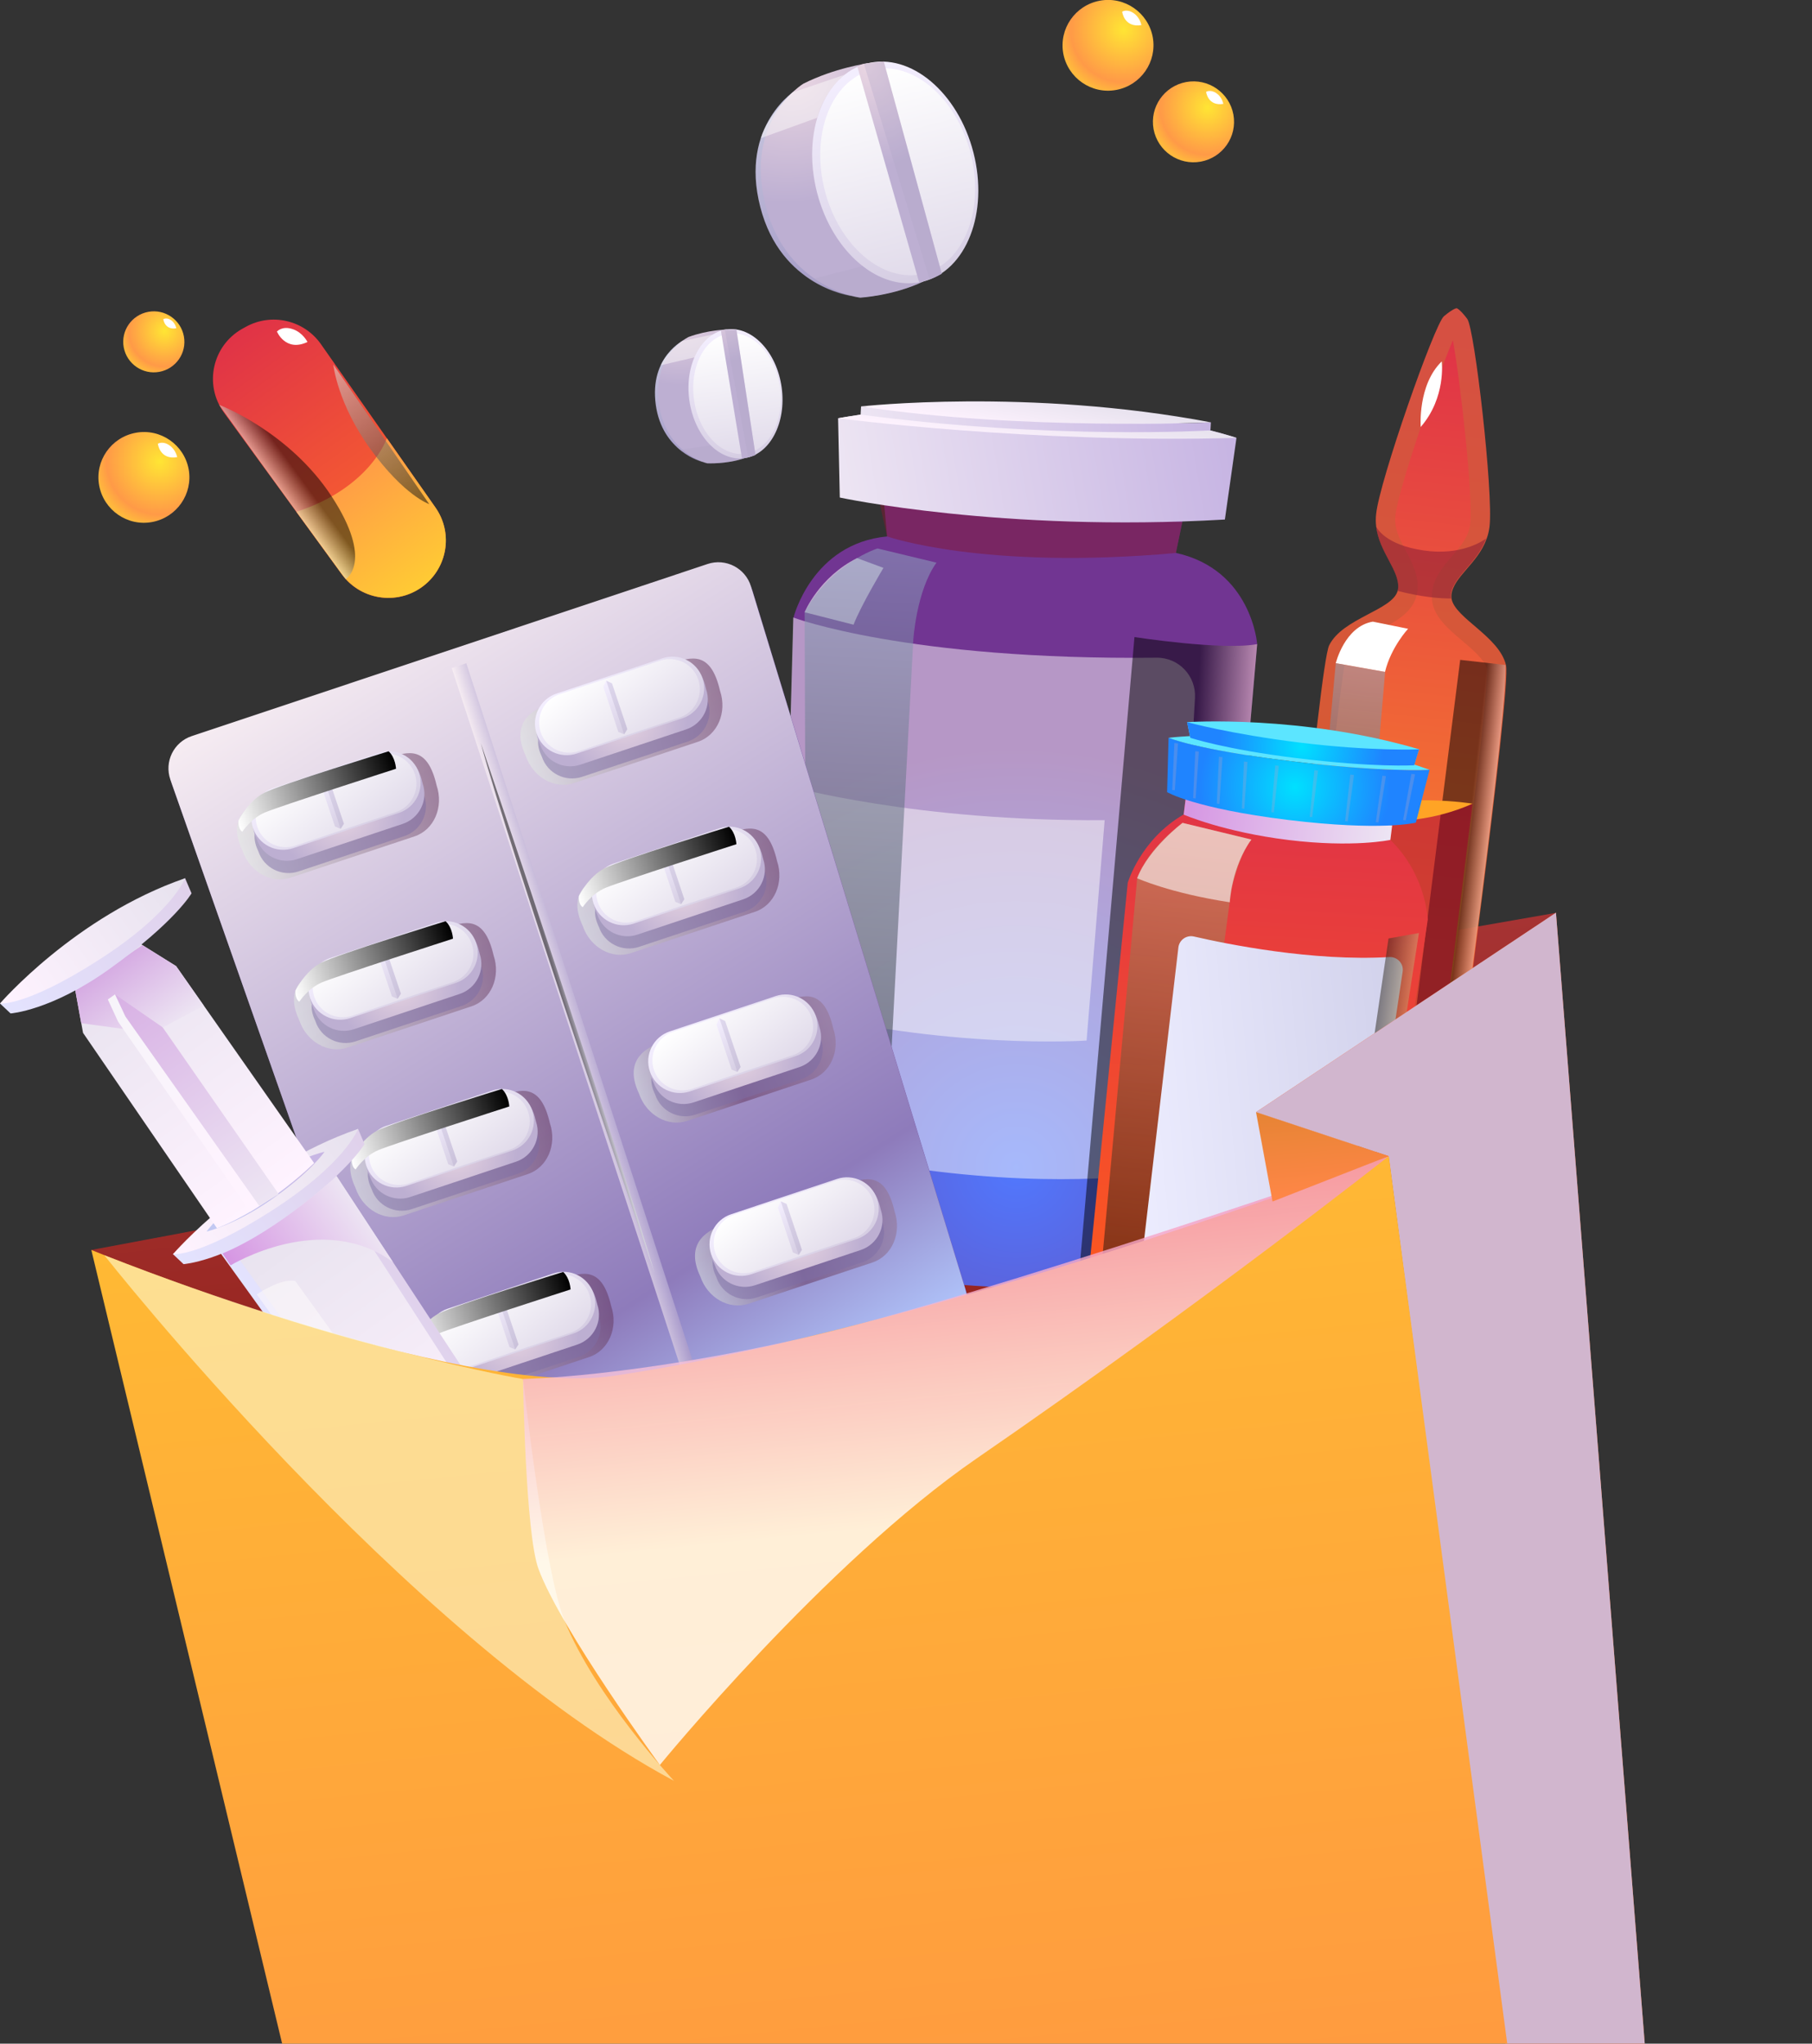 <svg width="133" height="150" viewBox="0 0 133 150" fill="none" xmlns="http://www.w3.org/2000/svg">
<rect x="0" y="0" width="133" height="150" fill="#333333" stroke="none"/>
<g clip-path="url(#clip0_245_919)">
<path fill-rule="evenodd" clip-rule="evenodd" d="M6.703 91.744L26.446 88.039L23.507 82.843L114.214 66.999L92.201 81.636L101.934 84.867C101.934 84.867 62.541 101.51 42.941 103.009C23.332 104.508 6.712 91.752 6.712 91.752L6.703 91.744Z" fill="url(#paint0_linear_245_919)"/>
<path opacity="0.8" fill-rule="evenodd" clip-rule="evenodd" d="M106.818 80.587C106.818 80.587 104.631 82.036 100.281 81.553C96.116 81.087 94.121 79.172 94.121 79.172C94.121 79.172 96.809 48.898 97.56 47.366C98.545 45.368 102.193 44.794 102.585 43.37C102.602 43.32 102.611 43.27 102.619 43.22C102.769 41.888 101.233 40.556 101.008 38.624V38.608C100.974 38.324 100.974 38.033 101.008 37.725C101.258 35.285 105.29 23.796 105.983 23.213C106.676 22.63 106.918 22.622 106.918 22.622C106.918 22.622 107.152 22.68 107.694 23.404C108.245 24.129 109.623 36.226 109.33 38.657C109.289 38.974 109.222 39.265 109.122 39.532C108.471 41.372 106.676 42.329 106.534 43.661C106.526 43.753 106.534 43.844 106.542 43.936C106.784 45.368 110.048 46.717 110.541 48.823C110.942 50.489 106.851 80.604 106.851 80.604L106.818 80.587Z" fill="url(#paint1_linear_245_919)"/>
<path fill-rule="evenodd" clip-rule="evenodd" d="M100.44 80.146C97.944 79.871 96.35 79.022 95.607 78.522C96.608 67.282 98.311 49.748 98.862 47.941C99.196 47.325 100.223 46.792 101.125 46.317C102.477 45.61 103.871 44.877 104.038 43.378C104.163 42.263 103.646 41.297 103.195 40.439C102.744 39.598 102.318 38.799 102.418 37.866C102.619 35.918 105.44 27.784 106.642 24.978C107.193 27.983 108.145 36.534 107.911 38.483C107.803 39.407 107.21 40.089 106.584 40.814C105.95 41.547 105.232 42.379 105.106 43.495C104.939 44.993 106.133 46.017 107.294 47C108.07 47.658 108.946 48.407 109.138 49.081C109.272 50.963 107.043 68.464 105.532 79.646C104.739 79.963 103.036 80.429 100.457 80.146H100.44Z" fill="url(#paint2_linear_245_919)"/>
<path fill-rule="evenodd" clip-rule="evenodd" d="M104.28 31.339C104.28 31.339 104.046 28.25 105.824 26.526C105.824 26.526 106.158 29.174 104.28 31.339Z" fill="white"/>
<g style="mix-blend-mode:multiply" opacity="0.5">
<path fill-rule="evenodd" clip-rule="evenodd" d="M106.492 43.653C106.484 43.745 106.492 43.836 106.501 43.928C105.674 43.928 104.372 43.828 102.577 43.37C102.594 43.32 102.602 43.27 102.611 43.22C102.761 41.888 101.225 40.556 100.999 38.624C101.066 38.774 101.676 39.981 104.464 40.398C107.26 40.822 108.896 39.665 109.08 39.523C108.429 41.363 106.634 42.321 106.492 43.653Z" fill="#811734"/>
</g>
<path style="mix-blend-mode:screen" opacity="0.5" fill-rule="evenodd" clip-rule="evenodd" d="M110.507 48.807L107.177 48.432L102.986 81.611C102.986 81.611 105.44 81.403 106.809 80.579C106.809 80.579 110.716 52.046 110.499 48.798L110.507 48.807Z" fill="url(#paint3_linear_245_919)"/>
<g style="mix-blend-mode:multiply" opacity="0.5">
<path fill-rule="evenodd" clip-rule="evenodd" d="M97.034 59.622C97.034 59.622 102.853 60.68 108.087 58.989L105.515 79.646C105.515 79.646 101.659 81.578 95.607 78.522L97.034 59.614V59.622Z" fill="#A70034"/>
</g>
<path fill-rule="evenodd" clip-rule="evenodd" d="M108.087 58.989C108.087 58.989 103.103 58.115 97.034 59.622C97.034 59.622 102.502 61.471 108.087 58.989Z" fill="#FFA425"/>
<path fill-rule="evenodd" clip-rule="evenodd" d="M98.044 48.682C98.044 48.682 98.695 45.976 100.766 45.626L103.353 46.151C103.353 46.151 102.101 47.491 101.659 49.315L98.036 48.673L98.044 48.682Z" fill="white"/>
<path style="mix-blend-mode:screen" opacity="0.5" fill-rule="evenodd" clip-rule="evenodd" d="M101.667 49.323L99.238 77.74L95.398 77.315L98.044 48.682L101.667 49.323Z" fill="url(#paint4_linear_245_919)"/>
<path fill-rule="evenodd" clip-rule="evenodd" d="M86.307 40.589L87.15 36.526L75.856 35.877L64.737 35.244L65.112 39.374C59.595 39.89 58.242 45.327 58.242 45.327L56.99 91.694C56.99 91.694 61.632 93.809 72.517 94.433C83.619 95.066 88.261 93.484 88.261 93.484L92.276 47.275C92.276 47.275 91.875 41.805 86.307 40.581V40.589Z" fill="url(#paint5_radial_245_919)"/>
<g style="mix-blend-mode:multiply" opacity="0.5">
<path fill-rule="evenodd" clip-rule="evenodd" d="M65.112 39.373C65.112 39.373 72.158 41.863 86.308 40.589L86.783 38.308L64.595 37.034L65.112 39.373Z" fill="#811734"/>
</g>
<path fill-rule="evenodd" clip-rule="evenodd" d="M61.64 36.518C61.64 36.518 73.535 39.082 89.905 38.133L90.757 32.138C90.757 32.138 78.352 27.859 61.515 30.698L61.64 36.518Z" fill="url(#paint6_linear_245_919)"/>
<path fill-rule="evenodd" clip-rule="evenodd" d="M61.515 30.698C61.515 30.698 75.739 32.571 90.757 32.138C90.757 32.138 77.793 27.826 61.515 30.698Z" fill="url(#paint7_linear_245_919)"/>
<path fill-rule="evenodd" clip-rule="evenodd" d="M88.845 31.589C88.845 31.589 77.342 32.297 63.167 30.431L63.201 29.832C63.201 29.832 78.527 31.472 88.879 30.998L88.845 31.589Z" fill="url(#paint8_linear_245_919)"/>
<path fill-rule="evenodd" clip-rule="evenodd" d="M63.201 29.832C63.201 29.832 75.455 28.458 88.879 30.998C88.879 30.998 74.996 31.622 63.201 29.832Z" fill="url(#paint9_linear_245_919)"/>
<g style="mix-blend-mode:soft-light" opacity="0.5">
<path fill-rule="evenodd" clip-rule="evenodd" d="M58.234 45.327C58.234 45.327 66.565 48.474 84.897 48.274C86.516 48.257 87.802 49.614 87.71 51.23L85.84 83.684C85.765 85.058 84.688 86.174 83.311 86.307C79.078 86.707 69.528 87.007 57.182 83.751L58.226 45.327H58.234Z" fill="#FBF9FA"/>
</g>
<g style="mix-blend-mode:soft-light" opacity="0.5">
<path fill-rule="evenodd" clip-rule="evenodd" d="M57.9 57.699C57.9 57.699 67.216 60.313 81.082 60.197L79.754 76.374C79.754 76.374 69.503 77.082 57.466 73.976L57.908 57.699H57.9Z" fill="#FBF9FA"/>
</g>
<path style="mix-blend-mode:screen" opacity="0.5" fill-rule="evenodd" clip-rule="evenodd" d="M92.276 47.275L88.261 93.484C88.261 93.484 84.813 94.65 79.112 94.567L83.269 46.759C83.269 46.759 89.713 47.758 92.284 47.275H92.276Z" fill="url(#paint10_linear_245_919)"/>
<g style="mix-blend-mode:soft-light" opacity="0.6">
<path fill-rule="evenodd" clip-rule="evenodd" d="M59.06 44.935C59.06 44.935 60.104 42.371 62.909 40.964L64.845 41.68C64.845 41.68 63.193 44.436 62.65 45.851L59.052 44.935H59.06Z" fill="#FBF9FA"/>
</g>
<path style="mix-blend-mode:screen" opacity="0.5" fill-rule="evenodd" clip-rule="evenodd" d="M59.06 44.935L59.227 90.695C59.227 90.695 59.954 91.386 64.653 91.777L67.032 47.025C67.032 47.025 67.241 43.395 68.736 41.297L64.411 40.256C64.411 40.256 61.014 41.313 59.06 44.935Z" fill="url(#paint11_linear_245_919)"/>
<path fill-rule="evenodd" clip-rule="evenodd" d="M102.051 61.645L102.293 59.706L94.705 58.773L87.117 57.841L86.875 59.781C83.695 61.629 82.776 64.793 82.776 64.793L79.679 95.757C79.679 95.757 82.484 97.988 89.596 98.863C97.276 99.803 100.19 98.305 100.19 98.305L104.798 67.49C104.798 67.49 104.681 64.193 102.043 61.637L102.051 61.645Z" fill="url(#paint12_linear_245_919)"/>
<path style="mix-blend-mode:multiply" fill-rule="evenodd" clip-rule="evenodd" d="M86.875 59.789C86.875 59.789 89.814 61.071 94.572 61.654C99.33 62.237 102.051 61.646 102.051 61.646L102.185 60.58L87.025 58.632L86.883 59.789H86.875Z" fill="url(#paint13_linear_245_919)"/>
<path fill-rule="evenodd" clip-rule="evenodd" d="M85.773 54.152L85.665 58.14C85.665 58.14 87.635 59.331 94.53 60.18C101.425 61.021 103.921 60.38 103.921 60.38L104.931 56.5C104.931 56.5 101.509 56.7 94.68 55.859C87.852 55.018 85.773 54.152 85.773 54.152Z" fill="url(#paint14_radial_245_919)"/>
<path fill-rule="evenodd" clip-rule="evenodd" d="M85.773 54.152C85.773 54.152 95.098 52.987 104.931 56.5C104.931 56.5 101.617 56.708 94.68 55.859C87.735 55.01 85.773 54.152 85.773 54.152Z" fill="#5CE5FF"/>
<path fill-rule="evenodd" clip-rule="evenodd" d="M87.343 54.027L87.134 53.003C87.134 53.003 95.482 52.445 104.155 54.993L103.729 56.35C103.729 56.35 100.666 56.2 95.106 55.518C89.538 54.835 87.343 54.027 87.343 54.027Z" fill="#5CE5FF"/>
<path fill-rule="evenodd" clip-rule="evenodd" d="M87.134 53.003C87.134 53.003 90.239 53.869 95.457 54.51C100.674 55.151 104.155 55.001 104.155 55.001L103.804 56.167C103.804 56.167 100.941 56.358 95.089 55.634C89.889 54.993 87.368 54.152 87.368 54.152L87.134 53.011V53.003Z" fill="url(#paint15_radial_245_919)"/>
<g style="mix-blend-mode:multiply" opacity="0.3">
<path fill-rule="evenodd" clip-rule="evenodd" d="M86.04 57.982L86.199 54.535L86.466 54.569L86.232 58.007L86.04 57.982Z" fill="#AFA4C6"/>
</g>
<g style="mix-blend-mode:multiply" opacity="0.3">
<path fill-rule="evenodd" clip-rule="evenodd" d="M87.576 58.581L87.735 55.135L87.994 55.168L87.76 58.606L87.576 58.581Z" fill="#AFA4C6"/>
</g>
<g style="mix-blend-mode:multiply" opacity="0.3">
<path fill-rule="evenodd" clip-rule="evenodd" d="M89.313 58.981L89.471 55.542L89.73 55.576L89.505 59.006L89.313 58.981Z" fill="#AFA4C6"/>
</g>
<g style="mix-blend-mode:multiply" opacity="0.3">
<path fill-rule="evenodd" clip-rule="evenodd" d="M91.149 59.339L91.308 55.892L91.567 55.926L91.333 59.364L91.149 59.339Z" fill="#AFA4C6"/>
</g>
<g style="mix-blend-mode:multiply" opacity="0.3">
<path fill-rule="evenodd" clip-rule="evenodd" d="M100.983 60.338L101.467 56.933L101.726 56.966L101.175 60.363L100.983 60.338Z" fill="#AFA4C6"/>
</g>
<g style="mix-blend-mode:multiply" opacity="0.3">
<path fill-rule="evenodd" clip-rule="evenodd" d="M93.311 59.606L93.603 56.175L93.862 56.209L93.503 59.631L93.311 59.606Z" fill="#AFA4C6"/>
</g>
<g style="mix-blend-mode:multiply" opacity="0.3">
<path fill-rule="evenodd" clip-rule="evenodd" d="M96.133 59.956L96.475 56.525L96.742 56.559L96.317 59.972L96.133 59.956Z" fill="#AFA4C6"/>
</g>
<g style="mix-blend-mode:multiply" opacity="0.3">
<path fill-rule="evenodd" clip-rule="evenodd" d="M102.986 60.188L103.596 56.8L103.863 56.833L103.178 60.214L102.986 60.188Z" fill="#AFA4C6"/>
</g>
<g style="mix-blend-mode:multiply" opacity="0.3">
<path fill-rule="evenodd" clip-rule="evenodd" d="M98.729 60.272L99.113 56.85L99.38 56.883L98.921 60.297L98.729 60.272Z" fill="#AFA4C6"/>
</g>
<path style="mix-blend-mode:screen" opacity="0.5" fill-rule="evenodd" clip-rule="evenodd" d="M86.808 60.388C86.808 60.388 84.312 62.162 83.469 64.46L80.623 95.466C80.623 95.466 82.367 96.565 86.124 96.931L90.381 65.309C90.381 65.309 90.907 62.811 91.859 61.62C91.859 61.62 88.837 60.888 86.808 60.397V60.388Z" fill="url(#paint16_linear_245_919)"/>
<g style="mix-blend-mode:soft-light" opacity="0.6">
<path fill-rule="evenodd" clip-rule="evenodd" d="M83.461 64.46C83.461 64.46 85.857 65.55 90.264 66.225C90.264 66.225 90.389 63.627 91.85 61.621L86.8 60.397C86.8 60.397 84.296 62.287 83.461 64.468V64.46Z" fill="#FBF9FA"/>
</g>
<path fill-rule="evenodd" clip-rule="evenodd" d="M87.643 68.739C90.064 69.297 96.325 70.571 101.968 70.246C102.569 70.213 103.045 70.729 102.953 71.32L99.246 96.107C99.188 96.515 98.871 96.831 98.462 96.898C96.642 97.181 91.316 97.689 84.221 95.541C83.795 95.407 83.519 94.991 83.561 94.541L86.491 69.555C86.549 68.997 87.084 68.606 87.643 68.739Z" fill="url(#paint17_linear_245_919)"/>
<path style="mix-blend-mode:screen" opacity="0.5" fill-rule="evenodd" clip-rule="evenodd" d="M97.594 98.347L101.918 68.881L104.147 68.481L99.589 97.939L97.594 98.347Z" fill="url(#paint18_linear_245_919)"/>
<path fill-rule="evenodd" clip-rule="evenodd" d="M30.411 108.113L12.63 57.582C12.171 56.267 12.872 54.826 14.2 54.385L52.057 41.755C53.392 41.305 54.836 42.054 55.245 43.395L70.981 94.983C71.382 96.281 70.655 97.663 69.362 98.088L33.55 109.653C32.256 110.069 30.87 109.386 30.419 108.104L30.411 108.113Z" fill="url(#paint19_radial_245_919)"/>
<path fill-rule="evenodd" clip-rule="evenodd" d="M30.286 107.755L12.505 57.224C12.046 55.909 12.747 54.468 14.074 54.027L51.931 41.397C53.267 40.947 54.711 41.696 55.12 43.037L70.856 94.625C71.256 95.924 70.53 97.306 69.236 97.73L33.424 109.295C32.13 109.711 30.745 109.029 30.294 107.746L30.286 107.755Z" fill="url(#paint20_linear_245_919)"/>
<path fill-rule="evenodd" clip-rule="evenodd" d="M50.237 101.227L33.157 49.032L34.226 48.682L51.18 100.911L50.237 101.227Z" fill="url(#paint21_linear_245_919)"/>
<path style="mix-blend-mode:screen" opacity="0.5" fill-rule="evenodd" clip-rule="evenodd" d="M48.05 93.476C48.05 93.476 37.289 62.103 35.294 54.544C35.294 54.544 45.863 85.716 48.05 93.476Z" fill="url(#paint22_linear_245_919)"/>
<path style="mix-blend-mode:screen" opacity="0.5" fill-rule="evenodd" clip-rule="evenodd" d="M19.4 58.665L28.499 55.634C29.927 55.16 31.363 54.677 32.047 57.649C32.581 59.239 31.855 60.913 30.428 61.387L21.328 64.418C19.901 64.893 18.315 63.993 17.781 62.403C16.746 60.205 17.973 59.139 19.4 58.665Z" fill="url(#paint23_linear_245_919)"/>
<g style="mix-blend-mode:multiply" opacity="0.5">
<path fill-rule="evenodd" clip-rule="evenodd" d="M20.435 59.556L28.199 56.966C29.418 56.558 30.645 56.15 31.145 58.432C31.555 59.647 30.895 60.963 29.676 61.371L21.913 63.96C20.694 64.368 19.375 63.71 18.966 62.495C18.156 60.821 19.216 59.964 20.435 59.556Z" fill="#7E6DA5"/>
</g>
<path fill-rule="evenodd" clip-rule="evenodd" d="M20.319 58.656L28.082 56.067C29.301 55.659 30.528 55.251 31.029 57.532C31.438 58.748 30.778 60.063 29.559 60.471L21.796 63.061C20.577 63.469 19.258 62.811 18.849 61.596C18.04 59.922 19.1 59.064 20.319 58.656Z" fill="url(#paint24_radial_245_919)"/>
<path fill-rule="evenodd" clip-rule="evenodd" d="M20.043 57.849L27.806 55.259C29.025 54.851 30.344 55.509 30.753 56.725C31.162 57.94 30.503 59.256 29.284 59.664L21.521 62.253C20.302 62.661 18.983 62.003 18.574 60.788C18.165 59.572 18.824 58.257 20.043 57.849Z" fill="url(#paint25_linear_245_919)"/>
<path fill-rule="evenodd" clip-rule="evenodd" d="M20.277 57.89L27.656 55.426C28.817 55.043 30.069 55.659 30.453 56.816C30.837 57.974 30.219 59.222 29.059 59.605L21.679 62.07C20.519 62.453 19.267 61.837 18.883 60.679C18.499 59.522 19.116 58.273 20.277 57.89Z" fill="url(#paint26_linear_245_919)"/>
<path fill-rule="evenodd" clip-rule="evenodd" d="M23.683 56.9L23.474 57.358L24.584 60.655L25.002 60.838L25.244 60.463L24.108 57.091L23.683 56.9Z" fill="url(#paint27_linear_245_919)"/>
<g style="mix-blend-mode:multiply" opacity="0.3">
<path fill-rule="evenodd" clip-rule="evenodd" d="M23.683 56.9L25.002 60.838L25.244 60.463L24.108 57.091L23.683 56.9Z" fill="#AFA4C6"/>
</g>
<path style="mix-blend-mode:screen" fill-rule="evenodd" clip-rule="evenodd" d="M17.789 61.046C17.789 61.046 18.415 60.072 19.45 59.63C20.485 59.189 29.067 56.425 29.067 56.425C29.067 56.425 29.034 55.609 28.524 55.143C28.524 55.143 20.569 57.582 19.392 58.19C18.215 58.798 17.505 60.222 17.505 60.222C17.505 60.222 17.439 60.813 17.781 61.046H17.789Z" fill="url(#paint28_linear_245_919)"/>
<path style="mix-blend-mode:screen" opacity="0.5" fill-rule="evenodd" clip-rule="evenodd" d="M23.582 71.137L32.681 68.106C34.109 67.632 35.545 67.149 36.229 70.121C36.764 71.712 36.037 73.385 34.61 73.86L25.511 76.89C24.083 77.365 22.497 76.466 21.963 74.876C20.928 72.677 22.155 71.612 23.582 71.137Z" fill="url(#paint29_linear_245_919)"/>
<g style="mix-blend-mode:multiply" opacity="0.5">
<path fill-rule="evenodd" clip-rule="evenodd" d="M24.626 72.028L32.389 69.439C33.608 69.031 34.835 68.623 35.336 70.904C35.745 72.12 35.086 73.435 33.867 73.843L26.103 76.433C24.885 76.84 23.566 76.183 23.157 74.967C22.347 73.294 23.407 72.436 24.626 72.028Z" fill="#7E6DA5"/>
</g>
<path fill-rule="evenodd" clip-rule="evenodd" d="M24.501 71.137L32.264 68.548C33.483 68.14 34.71 67.732 35.211 70.013C35.62 71.229 34.961 72.544 33.742 72.952L25.978 75.542C24.759 75.95 23.441 75.292 23.032 74.076C22.222 72.403 23.282 71.545 24.501 71.137Z" fill="url(#paint30_radial_245_919)"/>
<path fill-rule="evenodd" clip-rule="evenodd" d="M24.234 70.321L31.997 67.732C33.216 67.324 34.535 67.982 34.944 69.197C35.353 70.413 34.693 71.728 33.474 72.136L25.711 74.726C24.492 75.134 23.173 74.476 22.764 73.26C22.355 72.045 23.015 70.729 24.234 70.321Z" fill="url(#paint31_linear_245_919)"/>
<path fill-rule="evenodd" clip-rule="evenodd" d="M24.459 70.371L31.838 67.906C32.999 67.523 34.251 68.14 34.635 69.297C35.019 70.454 34.401 71.703 33.241 72.086L25.861 74.551C24.701 74.934 23.449 74.318 23.065 73.16C22.681 72.003 23.299 70.754 24.459 70.371Z" fill="url(#paint32_linear_245_919)"/>
<path fill-rule="evenodd" clip-rule="evenodd" d="M27.873 69.372L27.656 69.83L28.766 73.135L29.184 73.31L29.426 72.936L28.291 69.572L27.873 69.372Z" fill="url(#paint33_linear_245_919)"/>
<g style="mix-blend-mode:multiply" opacity="0.3">
<path fill-rule="evenodd" clip-rule="evenodd" d="M27.873 69.372L29.184 73.31L29.426 72.936L28.291 69.572L27.873 69.372Z" fill="#AFA4C6"/>
</g>
<path style="mix-blend-mode:screen" fill-rule="evenodd" clip-rule="evenodd" d="M21.971 73.518C21.971 73.518 22.597 72.544 23.633 72.103C24.668 71.662 33.249 68.897 33.249 68.897C33.249 68.897 33.216 68.082 32.706 67.615C32.706 67.615 24.751 70.055 23.574 70.662C22.397 71.27 21.688 72.694 21.688 72.694C21.688 72.694 21.621 73.285 21.963 73.518H21.971Z" fill="url(#paint34_linear_245_919)"/>
<path style="mix-blend-mode:screen" opacity="0.5" fill-rule="evenodd" clip-rule="evenodd" d="M27.715 83.451L36.814 80.421C38.241 79.946 39.677 79.463 40.361 82.435C40.896 84.026 40.169 85.699 38.742 86.174L29.643 89.204C28.215 89.679 26.629 88.78 26.095 87.189C25.06 84.991 26.287 83.926 27.715 83.451Z" fill="url(#paint35_linear_245_919)"/>
<g style="mix-blend-mode:multiply" opacity="0.5">
<path fill-rule="evenodd" clip-rule="evenodd" d="M28.75 84.342L36.513 81.753C37.732 81.345 38.959 80.937 39.46 83.218C39.869 84.434 39.209 85.749 37.991 86.157L30.227 88.746C29.008 89.154 27.689 88.497 27.28 87.281C26.471 85.608 27.531 84.75 28.75 84.342Z" fill="#7E6DA5"/>
</g>
<path fill-rule="evenodd" clip-rule="evenodd" d="M28.633 83.451L36.396 80.862C37.615 80.454 38.842 80.046 39.343 82.327C39.752 83.543 39.093 84.858 37.874 85.266L30.11 87.856C28.892 88.263 27.573 87.606 27.164 86.39C26.354 84.717 27.414 83.859 28.633 83.451Z" fill="url(#paint36_radial_245_919)"/>
<path fill-rule="evenodd" clip-rule="evenodd" d="M28.357 82.635L36.121 80.046C37.34 79.638 38.658 80.296 39.068 81.511C39.477 82.727 38.817 84.042 37.598 84.45L29.835 87.04C28.616 87.448 27.297 86.79 26.888 85.574C26.479 84.359 27.139 83.043 28.357 82.635Z" fill="url(#paint37_linear_245_919)"/>
<path fill-rule="evenodd" clip-rule="evenodd" d="M28.591 82.685L35.971 80.221C37.131 79.838 38.383 80.454 38.767 81.611C39.151 82.768 38.533 84.017 37.373 84.4L29.994 86.865C28.833 87.248 27.581 86.632 27.197 85.474C26.813 84.317 27.431 83.068 28.591 82.685Z" fill="url(#paint38_linear_245_919)"/>
<path fill-rule="evenodd" clip-rule="evenodd" d="M31.997 81.686L31.788 82.144L32.898 85.449L33.316 85.624L33.558 85.25L32.423 81.886L31.997 81.686Z" fill="url(#paint39_linear_245_919)"/>
<g style="mix-blend-mode:multiply" opacity="0.3">
<path fill-rule="evenodd" clip-rule="evenodd" d="M31.997 81.686L33.316 85.624L33.558 85.25L32.423 81.886L31.997 81.686Z" fill="#AFA4C6"/>
</g>
<path style="mix-blend-mode:screen" fill-rule="evenodd" clip-rule="evenodd" d="M26.103 85.832C26.103 85.832 26.73 84.858 27.765 84.417C28.8 83.976 37.381 81.211 37.381 81.211C37.381 81.211 37.348 80.395 36.839 79.929C36.839 79.929 28.883 82.369 27.706 82.977C26.529 83.584 25.82 85.008 25.82 85.008C25.82 85.008 25.753 85.599 26.095 85.832H26.103Z" fill="url(#paint40_linear_245_919)"/>
<path style="mix-blend-mode:screen" opacity="0.5" fill-rule="evenodd" clip-rule="evenodd" d="M32.214 96.881L41.313 93.85C42.74 93.376 44.176 92.893 44.861 95.865C45.395 97.456 44.669 99.129 43.241 99.604L34.142 102.634C32.715 103.109 31.129 102.21 30.595 100.619C29.559 98.421 30.787 97.356 32.214 96.881Z" fill="url(#paint41_linear_245_919)"/>
<g style="mix-blend-mode:multiply" opacity="0.5">
<path fill-rule="evenodd" clip-rule="evenodd" d="M33.249 97.772L41.013 95.183C42.231 94.775 43.458 94.367 43.959 96.648C44.368 97.864 43.709 99.179 42.49 99.587L34.727 102.176C33.508 102.584 32.189 101.927 31.78 100.711C30.97 99.037 32.03 98.18 33.249 97.772Z" fill="#7E6DA5"/>
</g>
<path fill-rule="evenodd" clip-rule="evenodd" d="M33.132 96.873L40.896 94.283C42.114 93.875 43.342 93.467 43.843 95.749C44.252 96.964 43.592 98.28 42.373 98.688L34.61 101.277C33.391 101.685 32.072 101.027 31.663 99.812C30.853 98.138 31.914 97.281 33.132 96.873Z" fill="url(#paint42_radial_245_919)"/>
<path fill-rule="evenodd" clip-rule="evenodd" d="M32.857 96.057L40.62 93.467C41.839 93.059 43.158 93.717 43.567 94.933C43.976 96.148 43.317 97.464 42.098 97.872L34.334 100.461C33.116 100.869 31.797 100.211 31.388 98.996C30.979 97.78 31.638 96.465 32.857 96.057Z" fill="url(#paint43_linear_245_919)"/>
<path fill-rule="evenodd" clip-rule="evenodd" d="M33.091 96.107L40.47 93.642C41.63 93.259 42.883 93.875 43.267 95.033C43.651 96.19 43.033 97.439 41.872 97.822L34.493 100.286C33.333 100.669 32.081 100.053 31.697 98.896C31.312 97.739 31.93 96.49 33.091 96.107Z" fill="url(#paint44_linear_245_919)"/>
<path fill-rule="evenodd" clip-rule="evenodd" d="M36.496 95.108L36.288 95.566L37.398 98.871L37.815 99.046L38.057 98.68L36.922 95.308L36.496 95.108Z" fill="url(#paint45_linear_245_919)"/>
<g style="mix-blend-mode:multiply" opacity="0.3">
<path fill-rule="evenodd" clip-rule="evenodd" d="M36.496 95.108L37.815 99.046L38.057 98.68L36.922 95.308L36.496 95.108Z" fill="#AFA4C6"/>
</g>
<path style="mix-blend-mode:screen" opacity="0.5" fill-rule="evenodd" clip-rule="evenodd" d="M40.203 51.721L49.302 48.69C50.729 48.216 52.165 47.733 52.85 50.705C53.384 52.295 52.658 53.969 51.23 54.444L42.131 57.474C40.704 57.949 39.118 57.05 38.583 55.459C37.548 53.261 38.775 52.196 40.203 51.721Z" fill="url(#paint46_linear_245_919)"/>
<g style="mix-blend-mode:multiply" opacity="0.5">
<path fill-rule="evenodd" clip-rule="evenodd" d="M41.246 52.612L49.01 50.022C50.228 49.614 51.456 49.206 51.956 51.488C52.365 52.703 51.706 54.019 50.487 54.427L42.724 57.016C41.505 57.424 40.186 56.766 39.777 55.551C38.967 53.877 40.027 53.02 41.246 52.612Z" fill="#7E6DA5"/>
</g>
<path fill-rule="evenodd" clip-rule="evenodd" d="M41.121 51.721L48.885 49.132C50.103 48.724 51.33 48.316 51.831 50.597C52.24 51.812 51.581 53.128 50.362 53.536L42.599 56.125C41.38 56.533 40.061 55.876 39.652 54.66C38.842 52.986 39.902 52.129 41.121 51.721Z" fill="url(#paint47_radial_245_919)"/>
<path fill-rule="evenodd" clip-rule="evenodd" d="M40.854 50.905L48.617 48.316C49.836 47.908 51.155 48.565 51.564 49.781C51.973 50.996 51.314 52.312 50.095 52.72L42.331 55.309C41.113 55.717 39.794 55.06 39.385 53.844C38.976 52.628 39.635 51.313 40.854 50.905Z" fill="url(#paint48_linear_245_919)"/>
<path fill-rule="evenodd" clip-rule="evenodd" d="M41.079 50.955L48.459 48.49C49.619 48.107 50.871 48.723 51.255 49.881C51.639 51.038 51.022 52.287 49.861 52.67L42.482 55.134C41.321 55.517 40.069 54.901 39.685 53.744C39.301 52.587 39.919 51.338 41.079 50.955Z" fill="url(#paint49_linear_245_919)"/>
<path fill-rule="evenodd" clip-rule="evenodd" d="M44.494 49.956L44.285 50.414L45.387 53.719L45.813 53.894L46.046 53.519L44.919 50.156L44.494 49.956Z" fill="url(#paint50_linear_245_919)"/>
<g style="mix-blend-mode:multiply" opacity="0.3">
<path fill-rule="evenodd" clip-rule="evenodd" d="M44.493 49.956L45.812 53.894L46.046 53.519L44.919 50.156L44.493 49.956Z" fill="#AFA4C6"/>
</g>
<path style="mix-blend-mode:screen" opacity="0.5" fill-rule="evenodd" clip-rule="evenodd" d="M44.385 64.202L53.484 61.171C54.912 60.696 56.347 60.214 57.032 63.186C57.566 64.776 56.84 66.45 55.412 66.924L46.313 69.955C44.886 70.429 43.3 69.53 42.766 67.94C41.73 65.742 42.958 64.676 44.385 64.202Z" fill="url(#paint51_linear_245_919)"/>
<g style="mix-blend-mode:multiply" opacity="0.5">
<path fill-rule="evenodd" clip-rule="evenodd" d="M45.429 65.093L53.192 62.503C54.411 62.095 55.638 61.687 56.139 63.968C56.548 65.184 55.888 66.5 54.67 66.908L46.906 69.497C45.687 69.905 44.368 69.247 43.959 68.032C43.15 66.358 44.21 65.501 45.429 65.093Z" fill="#7E6DA5"/>
</g>
<path fill-rule="evenodd" clip-rule="evenodd" d="M45.312 64.193L53.075 61.604C54.294 61.196 55.521 60.788 56.022 63.069C56.431 64.285 55.771 65.6 54.553 66.008L46.789 68.598C45.57 69.006 44.252 68.348 43.842 67.132C43.033 65.459 44.093 64.601 45.312 64.193Z" fill="url(#paint52_radial_245_919)"/>
<path fill-rule="evenodd" clip-rule="evenodd" d="M45.036 63.386L52.8 60.796C54.018 60.388 55.337 61.046 55.746 62.262C56.155 63.477 55.496 64.793 54.277 65.201L46.514 67.79C45.295 68.198 43.976 67.54 43.567 66.325C43.158 65.109 43.817 63.794 45.036 63.386Z" fill="url(#paint53_linear_245_919)"/>
<path fill-rule="evenodd" clip-rule="evenodd" d="M45.27 63.427L52.649 60.963C53.81 60.58 55.062 61.196 55.446 62.353C55.83 63.51 55.212 64.759 54.052 65.142L46.672 67.607C45.512 67.99 44.26 67.374 43.876 66.216C43.492 65.059 44.11 63.81 45.27 63.427Z" fill="url(#paint54_linear_245_919)"/>
<path fill-rule="evenodd" clip-rule="evenodd" d="M48.676 62.428L48.467 62.895L49.569 66.192L49.995 66.366L50.228 66L49.102 62.628L48.676 62.428Z" fill="url(#paint55_linear_245_919)"/>
<g style="mix-blend-mode:multiply" opacity="0.3">
<path fill-rule="evenodd" clip-rule="evenodd" d="M48.676 62.428L49.995 66.366L50.228 66L49.102 62.628L48.676 62.428Z" fill="#AFA4C6"/>
</g>
<path style="mix-blend-mode:screen" fill-rule="evenodd" clip-rule="evenodd" d="M42.774 66.583C42.774 66.583 43.4 65.609 44.435 65.167C45.47 64.726 54.052 61.962 54.052 61.962C54.052 61.962 54.018 61.146 53.509 60.68C53.509 60.68 45.554 63.119 44.377 63.727C43.2 64.335 42.49 65.758 42.49 65.758C42.49 65.758 42.423 66.35 42.766 66.583H42.774Z" fill="url(#paint56_linear_245_919)"/>
<path style="mix-blend-mode:screen" opacity="0.5" fill-rule="evenodd" clip-rule="evenodd" d="M48.517 76.516L57.616 73.485C59.044 73.01 60.48 72.527 61.164 75.5C61.698 77.09 60.972 78.764 59.544 79.238L50.446 82.269C49.018 82.743 47.432 81.844 46.898 80.254C45.863 78.056 47.09 76.99 48.517 76.516Z" fill="url(#paint57_linear_245_919)"/>
<g style="mix-blend-mode:multiply" opacity="0.5">
<path fill-rule="evenodd" clip-rule="evenodd" d="M49.56 77.406L57.324 74.817C58.543 74.409 59.77 74.001 60.271 76.282C60.68 77.498 60.02 78.814 58.801 79.222L51.038 81.811C49.819 82.219 48.5 81.561 48.091 80.346C47.282 78.672 48.342 77.814 49.56 77.406Z" fill="#7E6DA5"/>
</g>
<path fill-rule="evenodd" clip-rule="evenodd" d="M49.435 76.507L57.199 73.918C58.418 73.51 59.645 73.102 60.146 75.383C60.555 76.599 59.895 77.914 58.676 78.322L50.913 80.912C49.694 81.32 48.375 80.662 47.966 79.446C47.157 77.773 48.217 76.915 49.435 76.507Z" fill="url(#paint58_radial_245_919)"/>
<path fill-rule="evenodd" clip-rule="evenodd" d="M49.168 75.7L56.932 73.11C58.15 72.702 59.469 73.36 59.878 74.576C60.288 75.791 59.628 77.107 58.409 77.515L50.646 80.104C49.427 80.512 48.108 79.854 47.699 78.639C47.29 77.423 47.95 76.108 49.168 75.7Z" fill="url(#paint59_linear_245_919)"/>
<path fill-rule="evenodd" clip-rule="evenodd" d="M49.394 75.741L56.773 73.277C57.933 72.894 59.186 73.51 59.57 74.667C59.954 75.824 59.336 77.073 58.175 77.456L50.796 79.921C49.636 80.304 48.384 79.688 48 78.53C47.616 77.373 48.233 76.124 49.394 75.741Z" fill="url(#paint60_linear_245_919)"/>
<path fill-rule="evenodd" clip-rule="evenodd" d="M52.808 74.742L52.591 75.208L53.701 78.505L54.118 78.68L54.361 78.314L53.225 74.942L52.808 74.742Z" fill="url(#paint61_linear_245_919)"/>
<g style="mix-blend-mode:multiply" opacity="0.3">
<path fill-rule="evenodd" clip-rule="evenodd" d="M52.808 74.742L54.118 78.68L54.361 78.314L53.225 74.942L52.808 74.742Z" fill="#AFA4C6"/>
</g>
<path style="mix-blend-mode:screen" opacity="0.5" fill-rule="evenodd" clip-rule="evenodd" d="M53.017 89.937L62.116 86.906C63.543 86.432 64.979 85.949 65.663 88.921C66.198 90.512 65.472 92.185 64.044 92.66L54.945 95.69C53.517 96.165 51.931 95.266 51.397 93.676C50.362 91.478 51.589 90.412 53.017 89.937Z" fill="url(#paint62_linear_245_919)"/>
<g style="mix-blend-mode:multiply" opacity="0.5">
<path fill-rule="evenodd" clip-rule="evenodd" d="M54.06 90.828L61.824 88.239C63.042 87.831 64.269 87.423 64.77 89.704C65.179 90.92 64.52 92.235 63.301 92.643L55.538 95.233C54.319 95.641 53 94.983 52.591 93.767C51.781 92.094 52.841 91.236 54.06 90.828Z" fill="#7E6DA5"/>
</g>
<path fill-rule="evenodd" clip-rule="evenodd" d="M53.943 89.929L61.707 87.34C62.925 86.932 64.153 86.524 64.653 88.805C65.062 90.02 64.403 91.336 63.184 91.744L55.421 94.333C54.202 94.741 52.883 94.084 52.474 92.868C51.664 91.195 52.724 90.337 53.943 89.929Z" fill="url(#paint63_radial_245_919)"/>
<path fill-rule="evenodd" clip-rule="evenodd" d="M53.668 89.121L61.431 86.532C62.65 86.124 63.969 86.782 64.378 87.997C64.787 89.213 64.127 90.528 62.909 90.936L55.145 93.526C53.926 93.934 52.608 93.276 52.199 92.06C51.789 90.845 52.449 89.529 53.668 89.121Z" fill="url(#paint64_linear_245_919)"/>
<path fill-rule="evenodd" clip-rule="evenodd" d="M53.893 89.163L61.273 86.698C62.433 86.315 63.685 86.931 64.069 88.089C64.453 89.246 63.835 90.495 62.675 90.878L55.296 93.342C54.135 93.725 52.883 93.109 52.499 91.952C52.115 90.795 52.733 89.546 53.893 89.163Z" fill="url(#paint65_linear_245_919)"/>
<path fill-rule="evenodd" clip-rule="evenodd" d="M57.307 88.172L57.099 88.63L58.201 91.927L58.626 92.11L58.86 91.736L57.733 88.364L57.307 88.172Z" fill="url(#paint66_linear_245_919)"/>
<g style="mix-blend-mode:multiply" opacity="0.3">
<path fill-rule="evenodd" clip-rule="evenodd" d="M57.307 88.172L58.626 92.11L58.86 91.736L57.733 88.364L57.307 88.172Z" fill="#AFA4C6"/>
</g>
<path style="mix-blend-mode:screen" fill-rule="evenodd" clip-rule="evenodd" d="M30.603 99.262C30.603 99.262 31.229 98.288 32.264 97.847C33.299 97.406 41.881 94.641 41.881 94.641C41.881 94.641 41.847 93.825 41.338 93.359C41.338 93.359 33.383 95.799 32.206 96.406C31.029 97.014 30.319 98.438 30.319 98.438C30.319 98.438 30.252 99.029 30.595 99.262H30.603Z" fill="url(#paint67_linear_245_919)"/>
<path fill-rule="evenodd" clip-rule="evenodd" d="M101.926 84.858L92.192 81.628L114.206 66.991L123.839 189.691L116.668 195.277L101.926 84.858Z" fill="url(#paint68_linear_245_919)"/>
<g style="mix-blend-mode:multiply">
<path fill-rule="evenodd" clip-rule="evenodd" d="M123.839 189.691L114.907 183.546L101.926 84.858L92.192 81.628L114.206 66.991L123.839 189.691Z" fill="#D1B6CE"/>
</g>
<path fill-rule="evenodd" clip-rule="evenodd" d="M38.166 122.517L15.293 90.736C15.293 90.736 20.31 88.413 23.925 85.133L45.161 117.513C45.161 117.513 42.34 120.693 38.166 122.525V122.517Z" fill="url(#paint69_linear_245_919)"/>
<path fill-rule="evenodd" clip-rule="evenodd" d="M38.166 122.517C38.166 122.517 39.969 122.767 41.747 122.534L43.091 124.407L45.078 122.983L43.792 121.193C43.792 121.193 45.286 119.286 45.161 117.505C45.161 117.505 41.455 120.893 38.166 122.517Z" fill="url(#paint70_linear_245_919)"/>
<path fill-rule="evenodd" clip-rule="evenodd" d="M31.905 112.359L37.965 108.021L23.232 85.242L16.211 90.545L31.905 112.359Z" fill="url(#paint71_linear_245_919)"/>
<path fill-rule="evenodd" clip-rule="evenodd" d="M31.905 112.359L32.531 113.225C32.531 113.225 34.927 113.874 36.688 112.609C38.458 111.343 38.742 109.095 38.742 109.095L37.966 108.013C37.966 108.013 35.228 109.97 31.905 112.351V112.359Z" fill="url(#paint72_radial_245_919)"/>
<path fill-rule="evenodd" clip-rule="evenodd" d="M12.697 92.052L13.473 92.785C13.473 92.785 16.453 92.585 20.744 89.513C25.569 86.057 26.755 83.968 26.755 83.968L26.279 82.852L12.697 92.044V92.052Z" fill="url(#paint73_linear_245_919)"/>
<path fill-rule="evenodd" clip-rule="evenodd" d="M12.697 92.052C12.697 92.052 18.215 85.649 26.279 82.86C26.279 82.86 25.369 85.408 19.809 88.946C14.55 92.293 12.697 92.052 12.697 92.052Z" fill="url(#paint74_linear_245_919)"/>
<path fill-rule="evenodd" clip-rule="evenodd" d="M15.168 90.387C15.168 90.387 16.128 88.988 18.858 87.04C21.838 84.908 23.816 84.542 23.816 84.542C23.816 84.542 22.798 86.049 19.851 88.089C17.205 89.921 15.176 90.387 15.176 90.387H15.168Z" fill="url(#paint75_linear_245_919)"/>
<path fill-rule="evenodd" clip-rule="evenodd" d="M15.928 90.154L6.094 75.808L5.242 71.12L8.982 68.448L12.931 70.912L23.056 85.366C23.056 85.366 19.826 88.605 15.936 90.145L15.928 90.154Z" fill="url(#paint76_linear_245_919)"/>
<path style="mix-blend-mode:multiply" fill-rule="evenodd" clip-rule="evenodd" d="M16.328 92.002L16.921 92.876C16.921 92.876 23.616 88.788 28.85 92.643L24.701 86.315C24.701 86.315 20.511 90.262 16.328 92.002Z" fill="url(#paint77_linear_245_919)"/>
<g style="mix-blend-mode:soft-light" opacity="0.6">
<path fill-rule="evenodd" clip-rule="evenodd" d="M38.35 122.101L18.849 95.008C18.849 95.008 20.552 93.817 21.671 94.017L40.971 120.835C40.971 120.835 39.026 121.859 38.35 122.109V122.101Z" fill="#FBF9FA"/>
</g>
<path fill-rule="evenodd" clip-rule="evenodd" d="M18.365 88.946L8.665 74.992L7.154 71.728L7.68 71.353L9.208 74.609L19.033 88.513L18.365 88.946Z" fill="url(#paint78_linear_245_919)"/>
<path style="mix-blend-mode:multiply" fill-rule="evenodd" clip-rule="evenodd" d="M8.64 70.663L20.46 87.648L19.033 88.513L9.208 74.609L7.68 71.354L8.64 70.663Z" fill="url(#paint79_linear_245_919)"/>
<path style="mix-blend-mode:multiply" fill-rule="evenodd" clip-rule="evenodd" d="M5.96 75.1L9.032 75.517L8.665 74.992L7.914 73.36L8.44 72.986L11.946 75.408L14.959 73.818L12.922 70.912L10.451 69.372L5.526 72.703L5.96 75.1Z" fill="url(#paint80_linear_245_919)"/>
<path fill-rule="evenodd" clip-rule="evenodd" d="M0 73.652L0.776 74.384C0.776 74.384 3.756 74.184 8.047 71.112C12.872 67.657 14.058 65.567 14.058 65.567L13.582 64.451L0 73.652Z" fill="url(#paint81_linear_245_919)"/>
<path fill-rule="evenodd" clip-rule="evenodd" d="M0 73.652C0 73.652 5.518 67.249 13.582 64.46C13.582 64.46 12.672 67.008 7.112 70.546C1.853 73.893 0 73.652 0 73.652Z" fill="url(#paint82_linear_245_919)"/>
<path fill-rule="evenodd" clip-rule="evenodd" d="M33.85 204.653L6.703 91.744C6.703 91.744 33.466 102.701 45.086 100.977C68.326 97.531 101.934 84.858 101.934 84.858L116.676 195.278L33.85 204.661V204.653Z" fill="url(#paint83_linear_245_919)"/>
<g style="mix-blend-mode:soft-light" opacity="0.6">
<path fill-rule="evenodd" clip-rule="evenodd" d="M7.655 92.127C7.655 92.127 29.651 120.086 49.469 130.71C49.469 130.71 43.7 124.565 41.422 118.92C39.936 115.24 38.391 101.219 38.391 101.219C38.391 101.219 25.269 99.029 7.655 92.127Z" fill="#FBF9CE"/>
</g>
<path style="mix-blend-mode:multiply" opacity="0.8" fill-rule="evenodd" clip-rule="evenodd" d="M38.391 101.219C38.391 101.219 38.558 112.551 39.527 115.165C41.163 119.586 48.434 129.544 48.434 129.544C48.434 129.544 60.571 114.699 71.674 107.055C88.553 95.432 101.934 84.858 101.934 84.858C101.934 84.858 71.899 95.249 59.111 98.172C46.33 101.102 38.4 101.211 38.4 101.211L38.391 101.219Z" fill="url(#paint84_linear_245_919)"/>
<path fill-rule="evenodd" clip-rule="evenodd" d="M92.192 81.628L93.403 88.189L101.926 84.858L92.192 81.628Z" fill="url(#paint85_linear_245_919)"/>
<path fill-rule="evenodd" clip-rule="evenodd" d="M62.984 5.137C62.984 5.137 60.697 5.445 58.468 6.569C58.468 6.569 54.244 9.15 55.805 15.195C57.316 21.081 62.5 21.706 62.5 21.706C62.5 21.706 64.837 21.581 66.957 20.565L62.992 5.137H62.984Z" fill="url(#paint86_linear_245_919)"/>
<path fill-rule="evenodd" clip-rule="evenodd" d="M63.652 4.654C63.652 4.654 61.273 4.979 58.96 6.145C58.96 6.145 54.578 8.817 56.197 15.095C57.766 21.198 63.142 21.847 63.142 21.847C63.142 21.847 65.563 21.714 67.767 20.665L63.652 4.654Z" fill="url(#paint87_radial_245_919)"/>
<path fill-rule="evenodd" clip-rule="evenodd" d="M71.448 11.19C72.584 15.611 70.939 19.849 67.767 20.665C64.595 21.473 61.106 18.55 59.97 14.129C58.835 9.708 60.48 5.47 63.652 4.654C66.824 3.847 70.313 6.769 71.448 11.19Z" fill="url(#paint88_linear_245_919)"/>
<path fill-rule="evenodd" clip-rule="evenodd" d="M71.24 11.24C72.3 15.361 70.764 19.316 67.809 20.074C64.854 20.832 61.598 18.101 60.538 13.979C59.478 9.858 61.014 5.903 63.969 5.146C66.924 4.388 70.18 7.119 71.24 11.24Z" fill="url(#paint89_linear_245_919)"/>
<path fill-rule="evenodd" clip-rule="evenodd" d="M62.934 4.904L67.466 20.723C68.068 20.582 68.552 20.415 69.128 20.091L64.87 4.513C64.87 4.513 63.585 4.638 63.41 4.679C63.134 4.754 63.084 4.829 62.934 4.896V4.904Z" fill="url(#paint90_radial_245_919)"/>
<g style="mix-blend-mode:multiply" opacity="0.3">
<path fill-rule="evenodd" clip-rule="evenodd" d="M64.87 4.521L63.41 4.688L68.234 20.507L69.128 20.099L64.87 4.521Z" fill="#AFA4C6"/>
</g>
<g style="mix-blend-mode:multiply" opacity="0.3">
<path fill-rule="evenodd" clip-rule="evenodd" d="M58.919 20.107L59.778 20.44L63.326 19.533C63.326 19.533 65.238 21.248 67.767 20.657C67.767 20.657 66.014 21.573 63.142 21.839C63.142 21.839 60.855 21.689 58.919 20.107Z" fill="#AFA4C6"/>
</g>
<g style="mix-blend-mode:soft-light" opacity="0.5">
<path fill-rule="evenodd" clip-rule="evenodd" d="M55.838 10.141L59.987 8.642C59.987 8.642 60.421 6.769 61.99 5.487L58.167 6.786C58.167 6.786 56.339 8.476 55.838 10.149V10.141Z" fill="#FBF9FA"/>
</g>
<path fill-rule="evenodd" clip-rule="evenodd" d="M52.925 24.412C52.925 24.412 51.589 24.437 50.237 24.936C50.237 24.936 47.649 26.135 48.133 29.707C48.609 33.179 51.539 33.879 51.539 33.879C51.539 33.879 52.883 33.962 54.169 33.52L52.916 24.412H52.925Z" fill="url(#paint91_linear_245_919)"/>
<path fill-rule="evenodd" clip-rule="evenodd" d="M53.342 24.187C53.342 24.187 51.956 24.212 50.554 24.728C50.554 24.728 47.866 25.969 48.375 29.674C48.868 33.279 51.906 34.003 51.906 34.003C51.906 34.003 53.3 34.087 54.636 33.629L53.342 24.179V24.187Z" fill="url(#paint92_radial_245_919)"/>
<path fill-rule="evenodd" clip-rule="evenodd" d="M57.374 28.442C57.733 31.048 56.506 33.371 54.636 33.629C52.766 33.887 50.955 31.98 50.596 29.366C50.237 26.76 51.464 24.437 53.334 24.179C55.204 23.921 57.015 25.827 57.374 28.442Z" fill="url(#paint93_linear_245_919)"/>
<path fill-rule="evenodd" clip-rule="evenodd" d="M57.257 28.458C57.591 30.889 56.447 33.054 54.703 33.296C52.958 33.537 51.272 31.755 50.938 29.324C50.604 26.893 51.748 24.728 53.492 24.487C55.237 24.245 56.923 26.027 57.257 28.458Z" fill="url(#paint94_linear_245_919)"/>
<path fill-rule="evenodd" clip-rule="evenodd" d="M52.916 24.279L54.461 33.645C54.811 33.604 55.103 33.537 55.454 33.396L54.052 24.187C54.052 24.187 53.309 24.17 53.2 24.187C53.042 24.212 53 24.254 52.916 24.279Z" fill="url(#paint95_radial_245_919)"/>
<g style="mix-blend-mode:multiply" opacity="0.3">
<path fill-rule="evenodd" clip-rule="evenodd" d="M54.052 24.187H53.2L54.911 33.57L55.454 33.395L54.052 24.187Z" fill="#AFA4C6"/>
</g>
<g style="mix-blend-mode:multiply" opacity="0.3">
<path fill-rule="evenodd" clip-rule="evenodd" d="M49.602 32.729L50.07 32.979L52.165 32.696C52.165 32.696 53.15 33.803 54.636 33.637C54.636 33.637 53.568 34.045 51.906 34.011C51.906 34.011 50.604 33.778 49.602 32.738V32.729Z" fill="#AFA4C6"/>
</g>
<g style="mix-blend-mode:soft-light" opacity="0.5">
<path fill-rule="evenodd" clip-rule="evenodd" d="M48.5 26.81L50.98 26.227C50.98 26.227 51.347 25.186 52.34 24.545L50.061 25.036C50.061 25.036 48.901 25.885 48.5 26.81Z" fill="#FBF9FA"/>
</g>
<path fill-rule="evenodd" clip-rule="evenodd" d="M84.613 2.731C84.938 4.538 83.736 6.269 81.925 6.602C80.113 6.935 78.377 5.728 78.043 3.921C77.718 2.115 78.92 0.383 80.731 0.05C82.543 -0.283 84.279 0.924 84.613 2.731Z" fill="url(#paint96_radial_245_919)"/>
<path fill-rule="evenodd" clip-rule="evenodd" d="M83.778 1.848C83.778 1.848 83.686 1.299 83.219 0.974C82.718 0.624 82.367 0.858 82.367 0.858C82.367 0.858 82.501 2.057 83.786 1.84L83.778 1.848Z" fill="white"/>
<path fill-rule="evenodd" clip-rule="evenodd" d="M17.789 24.129L18.031 23.995C19.926 22.938 22.314 23.488 23.557 25.261L28.391 32.163L31.963 37.259C33.207 39.032 32.898 41.447 31.262 42.862C29.392 44.477 26.538 44.144 25.085 42.146L16.437 30.282C14.951 28.242 15.585 25.361 17.789 24.129Z" fill="url(#paint97_linear_245_919)"/>
<path fill-rule="evenodd" clip-rule="evenodd" d="M28.391 32.155L31.964 37.25C33.207 39.024 32.898 41.438 31.262 42.854C29.392 44.469 26.538 44.136 25.085 42.138L21.754 37.567C27.222 35.777 28.399 32.155 28.399 32.155H28.391Z" fill="url(#paint98_linear_245_919)"/>
<path style="mix-blend-mode:screen" opacity="0.5" fill-rule="evenodd" clip-rule="evenodd" d="M25.377 42.512C25.377 42.512 27.472 41.222 24.342 36.434C21.212 31.647 16.086 29.715 16.086 29.715C16.086 29.715 20.886 36.393 25.377 42.512Z" fill="url(#paint99_linear_245_919)"/>
<path style="mix-blend-mode:screen" opacity="0.5" fill-rule="evenodd" clip-rule="evenodd" d="M31.504 37.001C31.504 37.001 29.693 36.393 27.222 33.004C24.751 29.615 24.467 26.759 24.467 26.759L31.504 37.001Z" fill="url(#paint100_linear_245_919)"/>
<path fill-rule="evenodd" clip-rule="evenodd" d="M22.564 25.094C22.564 25.094 22.23 24.412 21.495 24.162C20.702 23.887 20.327 24.337 20.327 24.337C20.327 24.337 20.961 25.86 22.564 25.103V25.094Z" fill="white"/>
<path fill-rule="evenodd" clip-rule="evenodd" d="M13.849 34.444C14.175 36.251 12.972 37.983 11.161 38.316C9.35 38.649 7.613 37.442 7.279 35.635C6.945 33.828 8.156 32.096 9.967 31.764C11.779 31.43 13.515 32.638 13.849 34.444Z" fill="url(#paint101_radial_245_919)"/>
<path fill-rule="evenodd" clip-rule="evenodd" d="M13.006 33.562C13.006 33.562 12.914 33.013 12.438 32.688C11.937 32.338 11.587 32.571 11.587 32.571C11.587 32.571 11.72 33.77 13.006 33.554V33.562Z" fill="white"/>
<path fill-rule="evenodd" clip-rule="evenodd" d="M13.498 24.687C13.724 25.902 12.914 27.068 11.695 27.293C10.476 27.517 9.308 26.71 9.082 25.494C8.857 24.279 9.667 23.113 10.885 22.888C12.104 22.663 13.273 23.471 13.498 24.687Z" fill="url(#paint102_radial_245_919)"/>
<path fill-rule="evenodd" clip-rule="evenodd" d="M12.939 24.087C12.939 24.087 12.872 23.721 12.563 23.504C12.221 23.271 11.987 23.429 11.987 23.429C11.987 23.429 12.079 24.237 12.939 24.096V24.087Z" fill="white"/>
<path fill-rule="evenodd" clip-rule="evenodd" d="M90.531 8.409C90.824 10.024 89.755 11.565 88.136 11.864C86.516 12.156 84.972 11.09 84.671 9.475C84.379 7.86 85.448 6.319 87.067 6.02C88.686 5.728 90.231 6.794 90.531 8.409Z" fill="url(#paint103_radial_245_919)"/>
<path fill-rule="evenodd" clip-rule="evenodd" d="M89.788 7.618C89.788 7.618 89.705 7.127 89.288 6.844C88.837 6.536 88.528 6.744 88.528 6.744C88.528 6.744 88.653 7.81 89.788 7.627V7.618Z" fill="white"/>
</g>
<defs>
<linearGradient id="paint0_linear_245_919" x1="62.625" y1="101.051" x2="59.771" y2="72.425" gradientUnits="userSpaceOnUse">
<stop stop-color="#93221B"/>
<stop offset="1" stop-color="#A63333"/>
</linearGradient>
<linearGradient id="paint1_linear_245_919" x1="100.288" y1="81.552" x2="106.862" y2="22.609" gradientUnits="userSpaceOnUse">
<stop stop-color="#FF6E27"/>
<stop offset="1" stop-color="#FF5747"/>
</linearGradient>
<linearGradient id="paint2_linear_245_919" x1="100.446" y1="80.145" x2="106.599" y2="24.976" gradientUnits="userSpaceOnUse">
<stop stop-color="#FF9427"/>
<stop offset="1" stop-color="#E03347"/>
</linearGradient>
<linearGradient id="paint3_linear_245_919" x1="104.866" y1="64.996" x2="108.881" y2="65.447" gradientUnits="userSpaceOnUse">
<stop offset="0.6"/>
<stop offset="1" stop-color="#FFDBCE"/>
</linearGradient>
<linearGradient id="paint4_linear_245_919" x1="97.047" y1="77.496" x2="100.234" y2="48.922" gradientUnits="userSpaceOnUse">
<stop/>
<stop offset="1" stop-color="#92ACC4"/>
</linearGradient>
<radialGradient id="paint5_radial_245_919" cx="0" cy="0" r="1" gradientUnits="userSpaceOnUse" gradientTransform="translate(74.524 85.731) rotate(3.271) scale(31.254 31.173)">
<stop stop-color="#5178FE"/>
<stop offset="0.99" stop-color="#713592"/>
</radialGradient>
<linearGradient id="paint6_linear_245_919" x1="61.688" y1="36.71" x2="90.73" y2="31.908" gradientUnits="userSpaceOnUse">
<stop stop-color="#EDE5F3"/>
<stop offset="0.98" stop-color="#C7B5E3"/>
</linearGradient>
<linearGradient id="paint7_linear_245_919" x1="75.797" y1="33.305" x2="76.547" y2="29.211" gradientUnits="userSpaceOnUse">
<stop stop-color="#FFF3FF"/>
<stop offset="0.98" stop-color="#E7E2EE"/>
</linearGradient>
<linearGradient id="paint8_linear_245_919" x1="63.563" y1="32.748" x2="88.503" y2="28.623" gradientUnits="userSpaceOnUse">
<stop stop-color="#EDE5F3"/>
<stop offset="0.98" stop-color="#C7B5E3"/>
</linearGradient>
<linearGradient id="paint9_linear_245_919" x1="75.74" y1="32.118" x2="76.369" y2="28.676" gradientUnits="userSpaceOnUse">
<stop stop-color="#FFF3FF"/>
<stop offset="0.98" stop-color="#E7E2EE"/>
</linearGradient>
<linearGradient id="paint10_linear_245_919" x1="80.493" y1="70.61" x2="90.91" y2="71.209" gradientUnits="userSpaceOnUse">
<stop offset="0.6"/>
<stop offset="1" stop-color="#FFDBCE"/>
</linearGradient>
<linearGradient id="paint11_linear_245_919" x1="61.128" y1="91.561" x2="64.063" y2="40.224" gradientUnits="userSpaceOnUse">
<stop/>
<stop offset="1" stop-color="#92ACC4"/>
</linearGradient>
<linearGradient id="paint12_linear_245_919" x1="91.256" y1="99.073" x2="93.564" y2="58.219" gradientUnits="userSpaceOnUse">
<stop stop-color="#FF5C1B"/>
<stop offset="1" stop-color="#E03347"/>
</linearGradient>
<linearGradient id="paint13_linear_245_919" x1="86.895" y1="59.673" x2="102.065" y2="61.544" gradientUnits="userSpaceOnUse">
<stop offset="0.02" stop-color="#D697E3"/>
<stop offset="1" stop-color="#EDE5F3"/>
</linearGradient>
<radialGradient id="paint14_radial_245_919" cx="0" cy="0" r="1" gradientUnits="userSpaceOnUse" gradientTransform="translate(95.053 57.771) rotate(6.992) scale(7.045 7.027)">
<stop stop-color="#00E0FF"/>
<stop offset="0.99" stop-color="#1F84FF"/>
</radialGradient>
<radialGradient id="paint15_radial_245_919" cx="0" cy="0" r="1" gradientUnits="userSpaceOnUse" gradientTransform="translate(95.543 54.82) rotate(6.992) scale(6.094 6.078)">
<stop stop-color="#00E0FF"/>
<stop offset="0.99" stop-color="#1F84FF"/>
</radialGradient>
<linearGradient id="paint16_linear_245_919" x1="83.517" y1="96.63" x2="87.943" y2="60.54" gradientUnits="userSpaceOnUse">
<stop/>
<stop offset="1" stop-color="#C7AC75"/>
</linearGradient>
<linearGradient id="paint17_linear_245_919" x1="82.605" y1="83.722" x2="103.911" y2="81.84" gradientUnits="userSpaceOnUse">
<stop stop-color="#EDEDFF"/>
<stop offset="0.98" stop-color="#D1D1EB"/>
</linearGradient>
<linearGradient id="paint18_linear_245_919" x1="99.456" y1="83.251" x2="102.281" y2="83.599" gradientUnits="userSpaceOnUse">
<stop/>
<stop offset="1" stop-color="#C7AC75"/>
</linearGradient>
<radialGradient id="paint19_radial_245_919" cx="0" cy="0" r="1" gradientUnits="userSpaceOnUse" gradientTransform="translate(42.483 76.01) rotate(-18.445) scale(26.222 26.167)">
<stop stop-color="#B3819D"/>
<stop offset="1" stop-color="#785CA6"/>
</radialGradient>
<linearGradient id="paint20_linear_245_919" x1="60.555" y1="103.344" x2="24.83" y2="47.11" gradientUnits="userSpaceOnUse">
<stop stop-color="#B2C9FF"/>
<stop offset="0.21" stop-color="#8E7BBB"/>
<stop offset="1" stop-color="#F6ECF2"/>
</linearGradient>
<linearGradient id="paint21_linear_245_919" x1="40.951" y1="75.327" x2="43.362" y2="74.616" gradientUnits="userSpaceOnUse">
<stop stop-color="#F6ECF2"/>
<stop offset="1" stop-color="#AA9CCC"/>
</linearGradient>
<linearGradient id="paint22_linear_245_919" x1="41.084" y1="74.177" x2="42.221" y2="73.84" gradientUnits="userSpaceOnUse">
<stop offset="0.36"/>
<stop offset="1" stop-color="#E5EFE5"/>
</linearGradient>
<linearGradient id="paint23_linear_245_919" x1="17.74" y1="62.412" x2="32.062" y2="57.61" gradientUnits="userSpaceOnUse">
<stop stop-color="#E5EFE5"/>
<stop offset="1" stop-color="#603157"/>
</linearGradient>
<radialGradient id="paint24_radial_245_919" cx="0" cy="0" r="1" gradientUnits="userSpaceOnUse" gradientTransform="translate(24.936 59.564) rotate(-18.445) scale(4.849 4.839)">
<stop stop-color="#EBD7E3"/>
<stop offset="0.38" stop-color="#D7C6DB"/>
<stop offset="0.98" stop-color="#BDAFD2"/>
</radialGradient>
<linearGradient id="paint25_linear_245_919" x1="26.96" y1="61.663" x2="22.376" y2="55.837" gradientUnits="userSpaceOnUse">
<stop offset="0.02" stop-color="#D6CEE3"/>
<stop offset="1" stop-color="#F4EFFF"/>
</linearGradient>
<linearGradient id="paint26_linear_245_919" x1="26.849" y1="61.515" x2="22.486" y2="55.985" gradientUnits="userSpaceOnUse">
<stop offset="0.02" stop-color="#E2DCEB"/>
<stop offset="1" stop-color="white"/>
</linearGradient>
<linearGradient id="paint27_linear_245_919" x1="25.544" y1="60.406" x2="23.133" y2="57.335" gradientUnits="userSpaceOnUse">
<stop offset="0.02" stop-color="#D6CEE3"/>
<stop offset="1" stop-color="#F4EFFF"/>
</linearGradient>
<linearGradient id="paint28_linear_245_919" x1="17.307" y1="59.992" x2="29.026" y2="56.063" gradientUnits="userSpaceOnUse">
<stop stop-color="white"/>
<stop offset="1"/>
</linearGradient>
<linearGradient id="paint29_linear_245_919" x1="21.923" y1="74.888" x2="36.245" y2="70.086" gradientUnits="userSpaceOnUse">
<stop stop-color="#E5EFE5"/>
<stop offset="1" stop-color="#603157"/>
</linearGradient>
<radialGradient id="paint30_radial_245_919" cx="0" cy="0" r="1" gradientUnits="userSpaceOnUse" gradientTransform="translate(29.119 72.04) rotate(-18.445) scale(4.849 4.839)">
<stop stop-color="#EBD7E3"/>
<stop offset="0.38" stop-color="#D7C6DB"/>
<stop offset="0.98" stop-color="#BDAFD2"/>
</radialGradient>
<linearGradient id="paint31_linear_245_919" x1="31.14" y1="74.131" x2="26.559" y2="68.313" gradientUnits="userSpaceOnUse">
<stop offset="0.02" stop-color="#D6CEE3"/>
<stop offset="1" stop-color="#F4EFFF"/>
</linearGradient>
<linearGradient id="paint32_linear_245_919" x1="31.032" y1="73.992" x2="26.667" y2="68.453" gradientUnits="userSpaceOnUse">
<stop offset="0.02" stop-color="#E2DCEB"/>
<stop offset="1" stop-color="white"/>
</linearGradient>
<linearGradient id="paint33_linear_245_919" x1="29.727" y1="72.882" x2="27.314" y2="69.803" gradientUnits="userSpaceOnUse">
<stop offset="0.02" stop-color="#D6CEE3"/>
<stop offset="1" stop-color="#F4EFFF"/>
</linearGradient>
<linearGradient id="paint34_linear_245_919" x1="21.49" y1="72.468" x2="33.209" y2="68.539" gradientUnits="userSpaceOnUse">
<stop stop-color="white"/>
<stop offset="1"/>
</linearGradient>
<linearGradient id="paint35_linear_245_919" x1="26.053" y1="87.206" x2="40.375" y2="82.404" gradientUnits="userSpaceOnUse">
<stop stop-color="#E5EFE5"/>
<stop offset="1" stop-color="#603157"/>
</linearGradient>
<radialGradient id="paint36_radial_245_919" cx="0" cy="0" r="1" gradientUnits="userSpaceOnUse" gradientTransform="translate(33.246 84.35) rotate(-18.445) scale(4.849 4.839)">
<stop stop-color="#EBD7E3"/>
<stop offset="0.38" stop-color="#D7C6DB"/>
<stop offset="0.98" stop-color="#BDAFD2"/>
</radialGradient>
<linearGradient id="paint37_linear_245_919" x1="35.27" y1="86.449" x2="30.686" y2="80.623" gradientUnits="userSpaceOnUse">
<stop offset="0.02" stop-color="#D6CEE3"/>
<stop offset="1" stop-color="#F4EFFF"/>
</linearGradient>
<linearGradient id="paint38_linear_245_919" x1="35.159" y1="86.302" x2="30.796" y2="80.771" gradientUnits="userSpaceOnUse">
<stop offset="0.02" stop-color="#E2DCEB"/>
<stop offset="1" stop-color="white"/>
</linearGradient>
<linearGradient id="paint39_linear_245_919" x1="33.854" y1="85.192" x2="31.443" y2="82.121" gradientUnits="userSpaceOnUse">
<stop offset="0.02" stop-color="#D6CEE3"/>
<stop offset="1" stop-color="#F4EFFF"/>
</linearGradient>
<linearGradient id="paint40_linear_245_919" x1="25.62" y1="84.786" x2="37.339" y2="80.857" gradientUnits="userSpaceOnUse">
<stop stop-color="white"/>
<stop offset="1"/>
</linearGradient>
<linearGradient id="paint41_linear_245_919" x1="30.553" y1="100.629" x2="44.875" y2="95.827" gradientUnits="userSpaceOnUse">
<stop stop-color="#E5EFE5"/>
<stop offset="1" stop-color="#603157"/>
</linearGradient>
<radialGradient id="paint42_radial_245_919" cx="0" cy="0" r="1" gradientUnits="userSpaceOnUse" gradientTransform="translate(37.747 97.773) rotate(-18.445) scale(4.849 4.839)">
<stop stop-color="#EBD7E3"/>
<stop offset="0.38" stop-color="#D7C6DB"/>
<stop offset="0.98" stop-color="#BDAFD2"/>
</radialGradient>
<linearGradient id="paint43_linear_245_919" x1="39.771" y1="99.873" x2="35.187" y2="94.047" gradientUnits="userSpaceOnUse">
<stop offset="0.02" stop-color="#D6CEE3"/>
<stop offset="1" stop-color="#F4EFFF"/>
</linearGradient>
<linearGradient id="paint44_linear_245_919" x1="39.66" y1="99.725" x2="35.297" y2="94.194" gradientUnits="userSpaceOnUse">
<stop offset="0.02" stop-color="#E2DCEB"/>
<stop offset="1" stop-color="white"/>
</linearGradient>
<linearGradient id="paint45_linear_245_919" x1="38.363" y1="98.613" x2="35.944" y2="95.544" gradientUnits="userSpaceOnUse">
<stop offset="0.02" stop-color="#D6CEE3"/>
<stop offset="1" stop-color="#F4EFFF"/>
</linearGradient>
<linearGradient id="paint46_linear_245_919" x1="38.545" y1="55.472" x2="52.867" y2="50.671" gradientUnits="userSpaceOnUse">
<stop stop-color="#E5EFE5"/>
<stop offset="1" stop-color="#603157"/>
</linearGradient>
<radialGradient id="paint47_radial_245_919" cx="0" cy="0" r="1" gradientUnits="userSpaceOnUse" gradientTransform="translate(45.741 52.625) rotate(-18.445) scale(4.849 4.839)">
<stop stop-color="#EBD7E3"/>
<stop offset="0.38" stop-color="#D7C6DB"/>
<stop offset="0.98" stop-color="#BDAFD2"/>
</radialGradient>
<linearGradient id="paint48_linear_245_919" x1="47.765" y1="54.724" x2="43.181" y2="48.898" gradientUnits="userSpaceOnUse">
<stop offset="0.02" stop-color="#D6CEE3"/>
<stop offset="1" stop-color="#F4EFFF"/>
</linearGradient>
<linearGradient id="paint49_linear_245_919" x1="47.654" y1="54.576" x2="43.292" y2="49.045" gradientUnits="userSpaceOnUse">
<stop offset="0.02" stop-color="#E2DCEB"/>
<stop offset="1" stop-color="white"/>
</linearGradient>
<linearGradient id="paint50_linear_245_919" x1="46.349" y1="53.467" x2="43.939" y2="50.395" gradientUnits="userSpaceOnUse">
<stop offset="0.02" stop-color="#D6CEE3"/>
<stop offset="1" stop-color="#F4EFFF"/>
</linearGradient>
<linearGradient id="paint51_linear_245_919" x1="42.728" y1="67.948" x2="57.05" y2="63.147" gradientUnits="userSpaceOnUse">
<stop stop-color="#E5EFE5"/>
<stop offset="1" stop-color="#603157"/>
</linearGradient>
<radialGradient id="paint52_radial_245_919" cx="0" cy="0" r="1" gradientUnits="userSpaceOnUse" gradientTransform="translate(49.924 65.101) rotate(-18.445) scale(4.849 4.839)">
<stop stop-color="#EBD7E3"/>
<stop offset="0.38" stop-color="#D7C6DB"/>
<stop offset="0.98" stop-color="#BDAFD2"/>
</radialGradient>
<linearGradient id="paint53_linear_245_919" x1="51.946" y1="67.192" x2="47.364" y2="61.374" gradientUnits="userSpaceOnUse">
<stop offset="0.02" stop-color="#D6CEE3"/>
<stop offset="1" stop-color="#F4EFFF"/>
</linearGradient>
<linearGradient id="paint54_linear_245_919" x1="51.837" y1="67.052" x2="47.472" y2="61.514" gradientUnits="userSpaceOnUse">
<stop offset="0.02" stop-color="#E2DCEB"/>
<stop offset="1" stop-color="white"/>
</linearGradient>
<linearGradient id="paint55_linear_245_919" x1="50.532" y1="65.943" x2="48.119" y2="62.864" gradientUnits="userSpaceOnUse">
<stop offset="0.02" stop-color="#D6CEE3"/>
<stop offset="1" stop-color="#F4EFFF"/>
</linearGradient>
<linearGradient id="paint56_linear_245_919" x1="42.296" y1="65.529" x2="54.014" y2="61.6" gradientUnits="userSpaceOnUse">
<stop stop-color="white"/>
<stop offset="1"/>
</linearGradient>
<linearGradient id="paint57_linear_245_919" x1="46.858" y1="80.266" x2="61.18" y2="75.465" gradientUnits="userSpaceOnUse">
<stop stop-color="#E5EFE5"/>
<stop offset="0.48" stop-color="#603157"/>
<stop offset="0.98" stop-color="#91708A"/>
</linearGradient>
<radialGradient id="paint58_radial_245_919" cx="0" cy="0" r="1" gradientUnits="userSpaceOnUse" gradientTransform="translate(54.052 77.411) rotate(-18.445) scale(4.849 4.839)">
<stop stop-color="#EBD7E3"/>
<stop offset="0.38" stop-color="#D7C6DB"/>
<stop offset="0.98" stop-color="#BDAFD2"/>
</radialGradient>
<linearGradient id="paint59_linear_245_919" x1="56.076" y1="79.51" x2="51.492" y2="73.684" gradientUnits="userSpaceOnUse">
<stop offset="0.02" stop-color="#D6CEE3"/>
<stop offset="1" stop-color="#F4EFFF"/>
</linearGradient>
<linearGradient id="paint60_linear_245_919" x1="55.965" y1="79.362" x2="51.602" y2="73.832" gradientUnits="userSpaceOnUse">
<stop offset="0.02" stop-color="#E2DCEB"/>
<stop offset="1" stop-color="white"/>
</linearGradient>
<linearGradient id="paint61_linear_245_919" x1="54.667" y1="78.25" x2="52.249" y2="75.181" gradientUnits="userSpaceOnUse">
<stop offset="0.02" stop-color="#D6CEE3"/>
<stop offset="1" stop-color="#F4EFFF"/>
</linearGradient>
<linearGradient id="paint62_linear_245_919" x1="51.359" y1="93.69" x2="65.681" y2="88.888" gradientUnits="userSpaceOnUse">
<stop stop-color="#E5EFE5"/>
<stop offset="0.48" stop-color="#603157"/>
<stop offset="0.98" stop-color="#91708A"/>
</linearGradient>
<radialGradient id="paint63_radial_245_919" cx="0" cy="0" r="1" gradientUnits="userSpaceOnUse" gradientTransform="translate(58.552 90.834) rotate(-18.445) scale(4.849 4.839)">
<stop stop-color="#EBD7E3"/>
<stop offset="0.38" stop-color="#D7C6DB"/>
<stop offset="0.98" stop-color="#BDAFD2"/>
</radialGradient>
<linearGradient id="paint64_linear_245_919" x1="60.576" y1="92.933" x2="55.992" y2="87.107" gradientUnits="userSpaceOnUse">
<stop offset="0.02" stop-color="#D6CEE3"/>
<stop offset="1" stop-color="#F4EFFF"/>
</linearGradient>
<linearGradient id="paint65_linear_245_919" x1="60.465" y1="92.786" x2="56.102" y2="87.255" gradientUnits="userSpaceOnUse">
<stop offset="0.02" stop-color="#E2DCEB"/>
<stop offset="1" stop-color="white"/>
</linearGradient>
<linearGradient id="paint66_linear_245_919" x1="59.168" y1="91.674" x2="56.75" y2="88.605" gradientUnits="userSpaceOnUse">
<stop offset="0.02" stop-color="#D6CEE3"/>
<stop offset="1" stop-color="#F4EFFF"/>
</linearGradient>
<linearGradient id="paint67_linear_245_919" x1="30.121" y1="98.21" x2="41.839" y2="94.281" gradientUnits="userSpaceOnUse">
<stop stop-color="white"/>
<stop offset="1"/>
</linearGradient>
<linearGradient id="paint68_linear_245_919" x1="115.341" y1="195.417" x2="102.649" y2="68.149" gradientUnits="userSpaceOnUse">
<stop stop-color="#FF691B"/>
<stop offset="1" stop-color="#FE6A3B"/>
</linearGradient>
<linearGradient id="paint69_linear_245_919" x1="26.849" y1="106.799" x2="35.196" y2="100.792" gradientUnits="userSpaceOnUse">
<stop stop-color="#E3E3FF"/>
<stop offset="0.98" stop-color="#E0D1EB"/>
</linearGradient>
<linearGradient id="paint70_linear_245_919" x1="39.454" y1="124.299" x2="46.433" y2="119.276" gradientUnits="userSpaceOnUse">
<stop stop-color="#E3E3FF"/>
<stop offset="0.98" stop-color="#E0D1EB"/>
</linearGradient>
<linearGradient id="paint71_linear_245_919" x1="35.483" y1="109.801" x2="19.708" y2="87.765" gradientUnits="userSpaceOnUse">
<stop stop-color="#FFF3FF"/>
<stop offset="0.98" stop-color="#E7E2EE"/>
</linearGradient>
<radialGradient id="paint72_radial_245_919" cx="0" cy="0" r="1" gradientUnits="userSpaceOnUse" gradientTransform="translate(37.222 109.21) rotate(-35.599) scale(2.604 3.025)">
<stop stop-color="#7C65E0"/>
<stop offset="0.99" stop-color="#954CB8"/>
</radialGradient>
<linearGradient id="paint73_linear_245_919" x1="13.465" y1="93.126" x2="26.774" y2="83.548" gradientUnits="userSpaceOnUse">
<stop stop-color="#E3E3FF"/>
<stop offset="0.98" stop-color="#E0D1EB"/>
</linearGradient>
<linearGradient id="paint74_linear_245_919" x1="12.959" y1="92.423" x2="26.268" y2="82.845" gradientUnits="userSpaceOnUse">
<stop stop-color="#FFF3FF"/>
<stop offset="0.98" stop-color="#E7E2EE"/>
</linearGradient>
<linearGradient id="paint75_linear_245_919" x1="15.255" y1="90.502" x2="23.724" y2="84.408" gradientUnits="userSpaceOnUse">
<stop stop-color="#C2C9F3"/>
<stop offset="0.98" stop-color="#C7B5E3"/>
</linearGradient>
<linearGradient id="paint76_linear_245_919" x1="19.814" y1="88.027" x2="6.877" y2="69.956" gradientUnits="userSpaceOnUse">
<stop stop-color="#FFF3FF"/>
<stop offset="0.98" stop-color="#E7E2EE"/>
</linearGradient>
<linearGradient id="paint77_linear_245_919" x1="18.587" y1="95.189" x2="26.818" y2="89.265" gradientUnits="userSpaceOnUse">
<stop offset="0.02" stop-color="#D697E3"/>
<stop offset="1" stop-color="#EDE5F3"/>
</linearGradient>
<linearGradient id="paint78_linear_245_919" x1="19.034" y1="88.514" x2="7.067" y2="71.798" gradientUnits="userSpaceOnUse">
<stop stop-color="#FFF3FF"/>
<stop offset="0.98" stop-color="#F6F4F9"/>
</linearGradient>
<linearGradient id="paint79_linear_245_919" x1="19.926" y1="88.04" x2="7.881" y2="71.215" gradientUnits="userSpaceOnUse">
<stop stop-color="#EDE5F3"/>
<stop offset="0.99" stop-color="#D6ACE3"/>
</linearGradient>
<linearGradient id="paint80_linear_245_919" x1="11.702" y1="76.156" x2="7.977" y2="70.952" gradientUnits="userSpaceOnUse">
<stop stop-color="#EDE5F3"/>
<stop offset="0.99" stop-color="#D6ACE3"/>
</linearGradient>
<linearGradient id="paint81_linear_245_919" x1="0.764" y1="74.721" x2="14.073" y2="65.144" gradientUnits="userSpaceOnUse">
<stop stop-color="#E3E3FF"/>
<stop offset="0.98" stop-color="#E0D1EB"/>
</linearGradient>
<linearGradient id="paint82_linear_245_919" x1="0.258" y1="74.018" x2="13.567" y2="64.44" gradientUnits="userSpaceOnUse">
<stop stop-color="#FFF3FF"/>
<stop offset="0.98" stop-color="#E7E2EE"/>
</linearGradient>
<linearGradient id="paint83_linear_245_919" x1="67.475" y1="201.312" x2="56.057" y2="86.82" gradientUnits="userSpaceOnUse">
<stop stop-color="#FF8647"/>
<stop offset="1" stop-color="#FFB934"/>
</linearGradient>
<linearGradient id="paint84_linear_245_919" x1="73.312" y1="127.062" x2="69.427" y2="88.106" gradientUnits="userSpaceOnUse">
<stop offset="0.4" stop-color="white"/>
<stop offset="1" stop-color="#F492BB"/>
</linearGradient>
<linearGradient id="paint85_linear_245_919" x1="97.512" y1="87.781" x2="96.853" y2="81.17" gradientUnits="userSpaceOnUse">
<stop stop-color="#FF8647"/>
<stop offset="1" stop-color="#E68434"/>
</linearGradient>
<linearGradient id="paint86_linear_245_919" x1="62.419" y1="21.928" x2="58.404" y2="6.237" gradientUnits="userSpaceOnUse">
<stop offset="0.02" stop-color="#A49AC6"/>
<stop offset="1" stop-color="#C8C7DF"/>
</linearGradient>
<radialGradient id="paint87_radial_245_919" cx="0" cy="0" r="1" gradientUnits="userSpaceOnUse" gradientTransform="translate(58.222 5.72) rotate(-14.354) scale(10.475 9.301)">
<stop stop-color="#EBD7E3"/>
<stop offset="0.38" stop-color="#D7C6DB"/>
<stop offset="0.98" stop-color="#BDAFD2"/>
</radialGradient>
<linearGradient id="paint88_linear_245_919" x1="67.765" y1="20.663" x2="63.667" y2="4.65" gradientUnits="userSpaceOnUse">
<stop offset="0.02" stop-color="#D6CEE3"/>
<stop offset="1" stop-color="#F4EFFF"/>
</linearGradient>
<linearGradient id="paint89_linear_245_919" x1="67.81" y1="20.068" x2="63.99" y2="5.143" gradientUnits="userSpaceOnUse">
<stop offset="0.02" stop-color="#E2DCEB"/>
<stop offset="1" stop-color="white"/>
</linearGradient>
<radialGradient id="paint90_radial_245_919" cx="0" cy="0" r="1" gradientUnits="userSpaceOnUse" gradientTransform="translate(63.72 4.709) rotate(-14.354) scale(5.834 7.742)">
<stop stop-color="#EBD7E3"/>
<stop offset="0.98" stop-color="#BDAFD2"/>
</radialGradient>
<linearGradient id="paint91_linear_245_919" x1="51.481" y1="34.004" x2="50.216" y2="24.748" gradientUnits="userSpaceOnUse">
<stop offset="0.02" stop-color="#A49AC6"/>
<stop offset="1" stop-color="#C8C7DF"/>
</linearGradient>
<radialGradient id="paint92_radial_245_919" cx="0" cy="0" r="1" gradientUnits="userSpaceOnUse" gradientTransform="translate(49.988 22.983) rotate(-7.78) scale(6.043 5.365)">
<stop stop-color="#EBD7E3"/>
<stop offset="0.38" stop-color="#D7C6DB"/>
<stop offset="0.98" stop-color="#BDAFD2"/>
</radialGradient>
<linearGradient id="paint93_linear_245_919" x1="54.632" y1="33.632" x2="53.34" y2="24.178" gradientUnits="userSpaceOnUse">
<stop offset="0.02" stop-color="#D6CEE3"/>
<stop offset="1" stop-color="#F4EFFF"/>
</linearGradient>
<linearGradient id="paint94_linear_245_919" x1="54.695" y1="33.296" x2="53.491" y2="24.485" gradientUnits="userSpaceOnUse">
<stop offset="0.02" stop-color="#E2DCEB"/>
<stop offset="1" stop-color="white"/>
</linearGradient>
<radialGradient id="paint95_radial_245_919" cx="0" cy="0" r="1" gradientUnits="userSpaceOnUse" gradientTransform="translate(52.996 22.185) rotate(-7.78) scale(3.364 4.463)">
<stop stop-color="#EBD7E3"/>
<stop offset="0.98" stop-color="#BDAFD2"/>
</radialGradient>
<radialGradient id="paint96_radial_245_919" cx="0" cy="0" r="1" gradientUnits="userSpaceOnUse" gradientTransform="translate(82.485 2.156) rotate(-10.274) scale(4.875 4.863)">
<stop stop-color="#FFE534"/>
<stop offset="0.8" stop-color="#FF9A47"/>
<stop offset="0.98" stop-color="#FFB83D"/>
</radialGradient>
<linearGradient id="paint97_linear_245_919" x1="31.078" y1="43.06" x2="17.51" y2="24.343" gradientUnits="userSpaceOnUse">
<stop stop-color="#FF6E27"/>
<stop offset="1" stop-color="#E03347"/>
</linearGradient>
<linearGradient id="paint98_linear_245_919" x1="31.017" y1="43.104" x2="24.937" y2="34.717" gradientUnits="userSpaceOnUse">
<stop stop-color="#FFCB34"/>
<stop offset="1" stop-color="#FF9A47"/>
</linearGradient>
<linearGradient id="paint99_linear_245_919" x1="22.947" y1="34.564" x2="20.709" y2="36.195" gradientUnits="userSpaceOnUse">
<stop offset="0.36"/>
<stop offset="1" stop-color="#E5EFE5"/>
</linearGradient>
<linearGradient id="paint100_linear_245_919" x1="31.179" y1="37.294" x2="23.887" y2="27.234" gradientUnits="userSpaceOnUse">
<stop/>
<stop offset="1" stop-color="#E5EFE5"/>
</linearGradient>
<radialGradient id="paint101_radial_245_919" cx="0" cy="0" r="1" gradientUnits="userSpaceOnUse" gradientTransform="translate(11.725 33.87) rotate(-10.274) scale(4.875 4.863)">
<stop stop-color="#FFE534"/>
<stop offset="0.8" stop-color="#FF9A47"/>
<stop offset="0.98" stop-color="#FFB83D"/>
</radialGradient>
<radialGradient id="paint102_radial_245_919" cx="0" cy="0" r="1" gradientUnits="userSpaceOnUse" gradientTransform="translate(12.076 24.295) rotate(-10.274) scale(3.28 3.272)">
<stop stop-color="#FFE534"/>
<stop offset="0.8" stop-color="#FF9A47"/>
<stop offset="0.98" stop-color="#FFB83D"/>
</radialGradient>
<radialGradient id="paint103_radial_245_919" cx="0" cy="0" r="1" gradientUnits="userSpaceOnUse" gradientTransform="translate(88.638 7.895) rotate(-10.274) scale(4.349 4.338)">
<stop stop-color="#FFE534"/>
<stop offset="0.8" stop-color="#FF9A47"/>
<stop offset="0.98" stop-color="#FFB83D"/>
</radialGradient>
<clipPath id="clip0_245_919">
<rect width="132.813" height="217" fill="white"/>
</clipPath>
</defs>
</svg>
